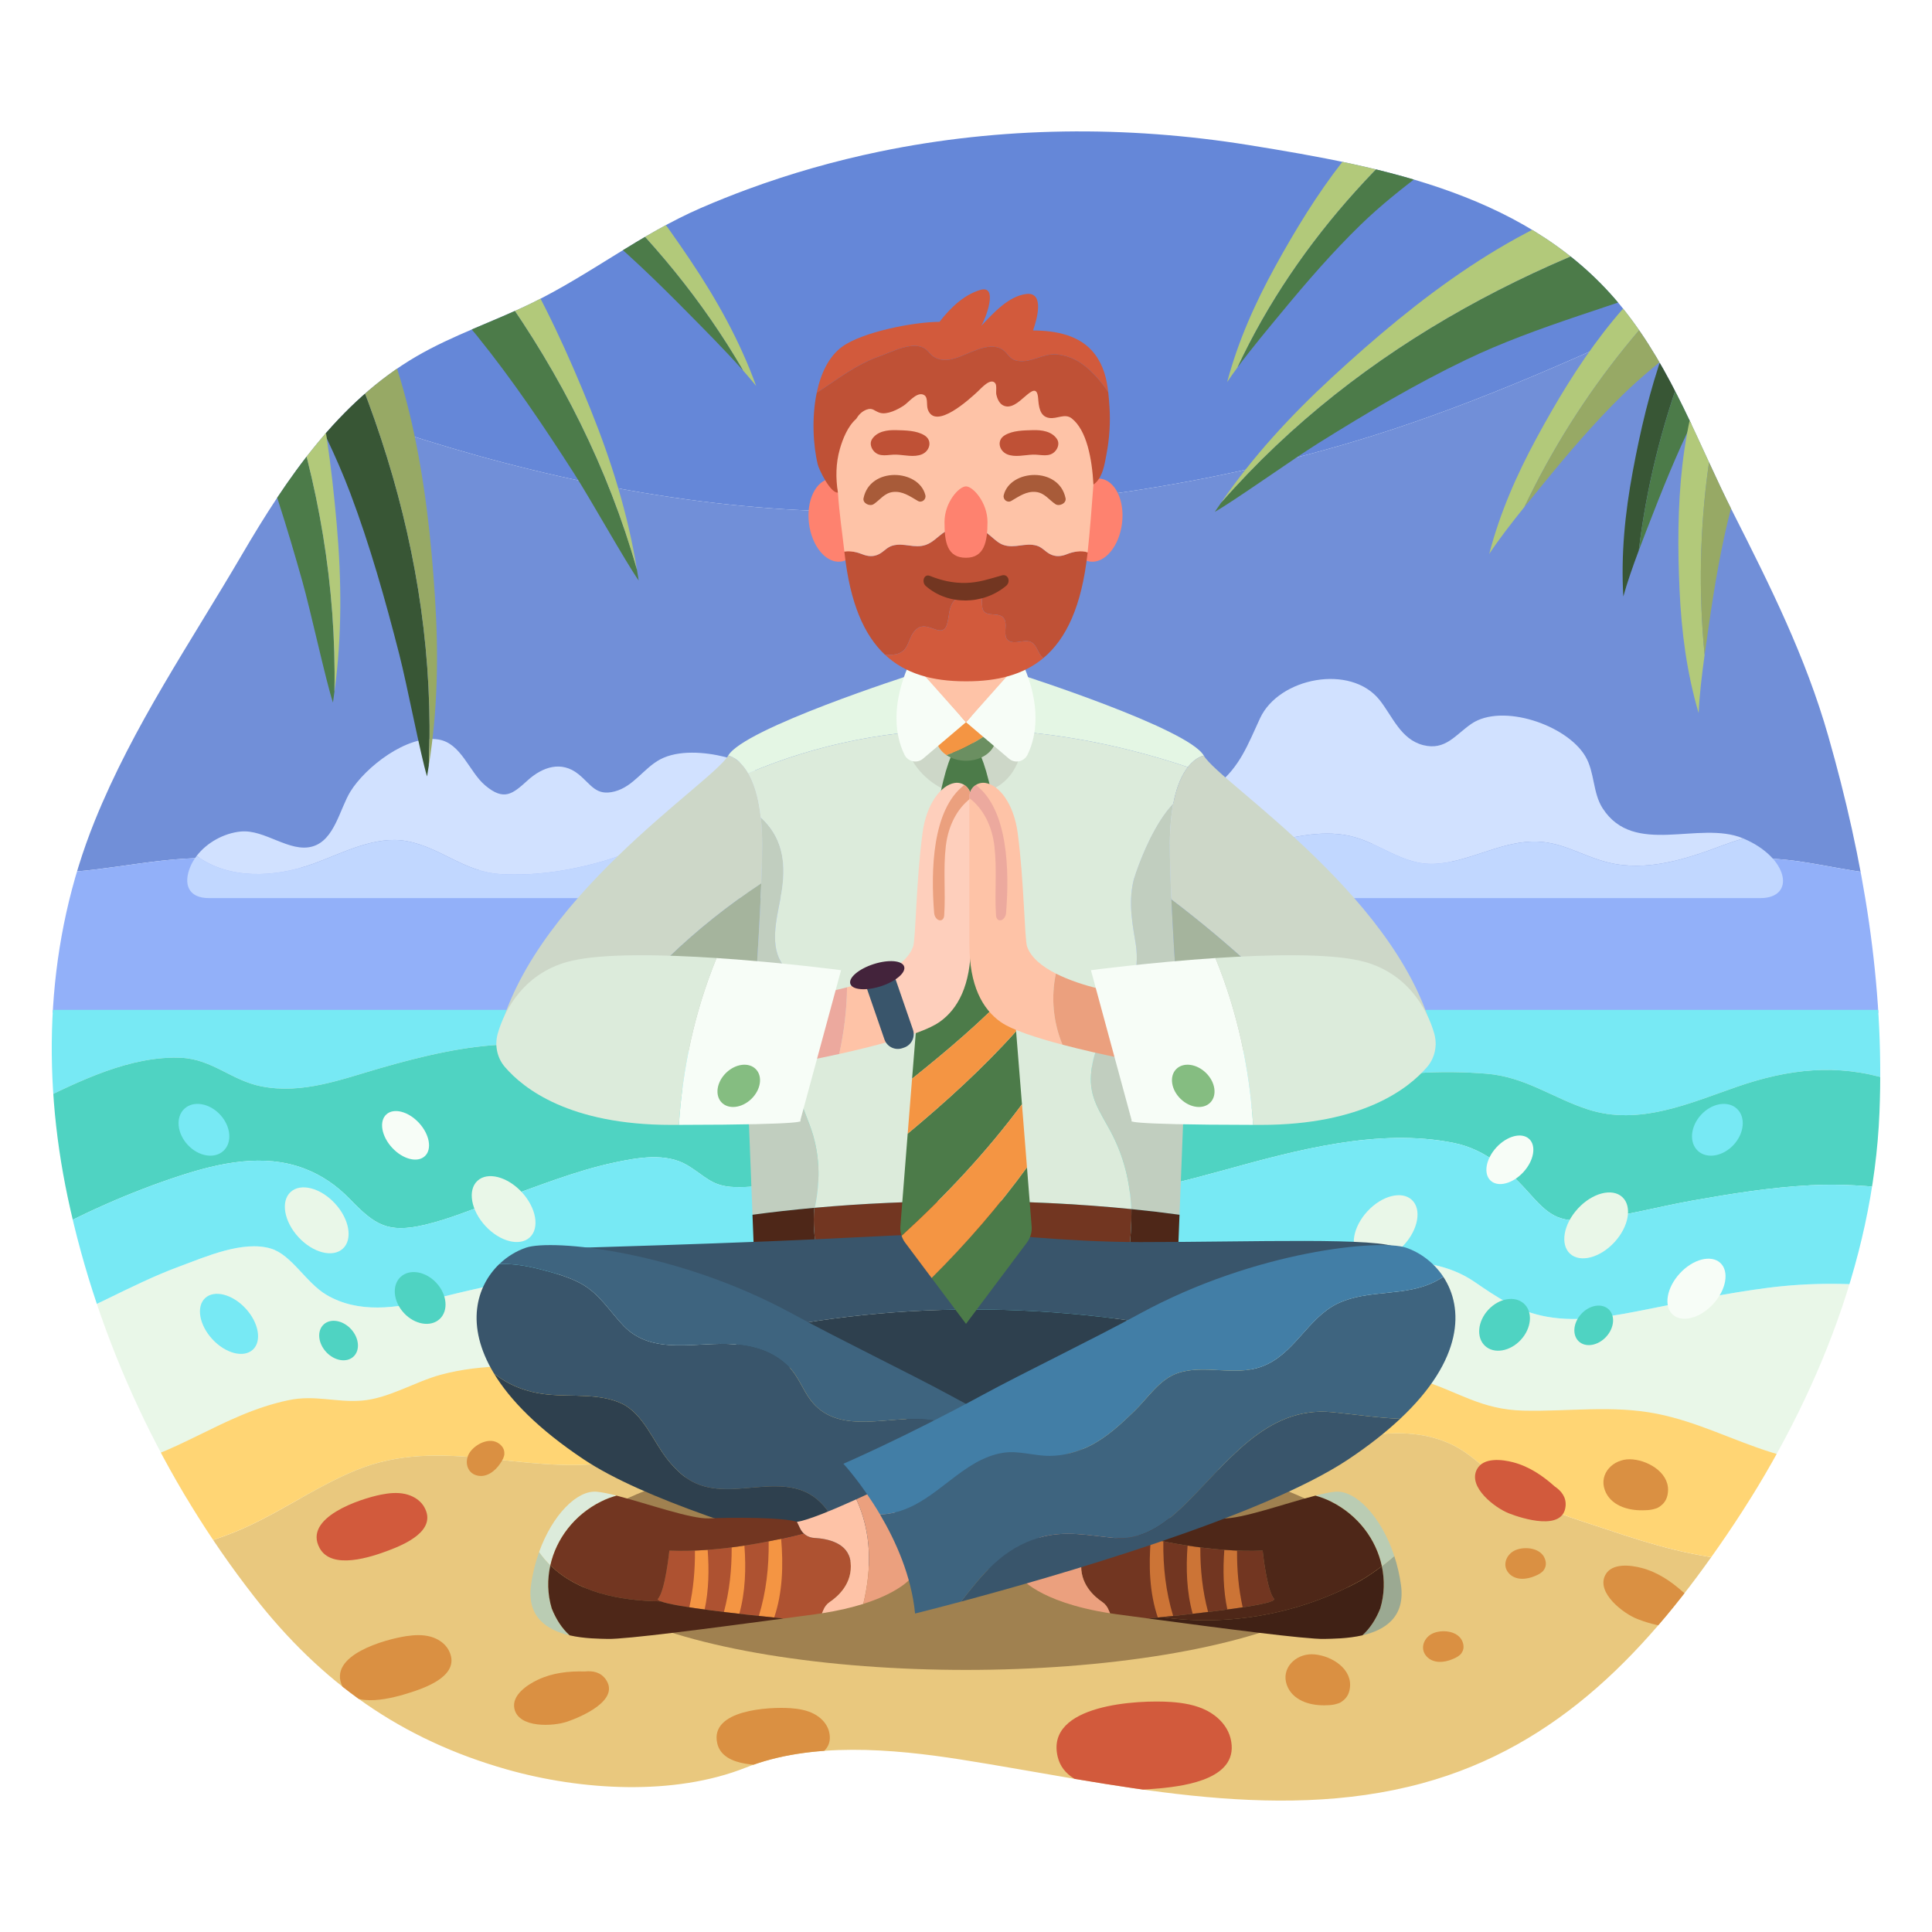 <?xml version="1.0" encoding="utf-8"?>
<!-- Generator: Adobe Illustrator 27.5.0, SVG Export Plug-In . SVG Version: 6.00 Build 0)  -->
<svg version="1.1" xmlns="http://www.w3.org/2000/svg" xmlns:xlink="http://www.w3.org/1999/xlink" x="0px" y="0px"
	 viewBox="0 0 500 500" style="enable-background:new 0 0 500 500;" xml:space="preserve">
<g id="BACKGROUND">
	<rect style="fill:#FFFFFF;" width="500" height="500"/>
</g>
<g id="OBJECTS">
	<g>
		<g id="beach">
			<defs>
				<path id="SVGID_1_" d="M193.431,49.001c-4.054,1.495-8.068,3.102-12.033,4.821c-15.539,6.738-28.592,17.203-43.796,24.627
					c-9.844,4.807-20.353,8.257-29.818,13.773c-20.184,11.762-33.654,31.638-45.2,51.372
					c-13.296,22.726-28.091,44.184-38.065,68.854c-12.553,31.05-13.881,64.82-6.999,97.384
					c7.898,37.369,24.783,73.323,48.29,103.414c17.338,22.194,37.963,36.923,65.376,44.689c19.205,5.44,43.262,6.901,61.849-0.49
					c16.862-6.704,37.956-4.863,55.673-2.074c38.698,6.093,80.492,16.699,119.349,6.14c35.519-9.652,58.838-34.921,78.847-64.319
					c21.866-32.128,37.907-70.087,39.501-109.304c1.346-33.118-4.153-65.554-13.232-97.334
					c-5.867-20.538-15.003-38.812-24.587-57.749c-9.142-18.063-15.662-36.841-28.495-52.882
					c-23.613-29.516-61.676-36.704-96.921-42.382c-31.602-5.091-64.132-4.816-95.511,1.683
					C216.029,41.633,204.574,44.892,193.431,49.001z"/>
			</defs>
			<clipPath id="SVGID_00000030484089948441925960000007746333764597627014_">
				<use xlink:href="#SVGID_1_"  style="overflow:visible;"/>
			</clipPath>
			<g id="sky" style="clip-path:url(#SVGID_00000030484089948441925960000007746333764597627014_);">
				<g>
					<g>
						<path style="fill:#6587D8;" d="M355.165,112.804c28.217-8.842,55.693-21.321,82.475-33.799
							c18.405-8.575,36.6-17.747,53.825-28.404V7.281H8.535v62.735c58.769,32.756,138.297,63.087,216.755,62.373
							C269.057,131.99,313.379,125.898,355.165,112.804z"/>
						<path style="fill:#718FD8;" d="M437.641,79.005c-26.782,12.478-54.258,24.957-82.475,33.799
							c-41.786,13.094-86.109,19.186-129.876,19.584c-78.457,0.714-157.986-29.617-216.755-62.373v155.772
							c14.528,0.847,29.703-3.744,44.392-3.726c14.545,0.018,28.809,3.766,43.295,4.736c14.827,0.992,28.609-1.707,43.23-3.79
							c23.963-3.413,49.968-8.504,74.233-6.117c11.559,1.137,21.56,6.948,33.349,7.649c14.311,0.851,28.334-1.776,42.486-3.45
							c26.849-3.177,54.478-6.862,80.883,0.465c18.875,5.238,34.989,9.149,54.799,5.941c9.984-1.617,19.583-5.026,29.766-5.294
							c9.506-0.25,18.736,2.437,28.123,3.616c2.806,0.353,5.596,0.623,8.374,0.829V50.601
							C474.241,61.257,456.046,70.43,437.641,79.005z"/>
					</g>
					<path style="fill:#92B0F9;" d="M454.968,222.201c-10.184,0.268-19.782,3.677-29.766,5.294
						c-19.811,3.208-35.925-0.703-54.799-5.941c-26.405-7.328-54.034-3.643-80.883-0.465c-14.152,1.675-28.175,4.302-42.486,3.45
						c-11.789-0.701-21.79-6.512-33.349-7.649c-24.265-2.387-50.27,2.703-74.233,6.117c-14.621,2.083-28.402,4.782-43.23,3.79
						c-14.486-0.969-28.75-4.717-43.295-4.736c-14.69-0.018-29.864,4.573-44.392,3.726v36.342h482.93v-35.483
						c-2.777-0.206-5.567-0.477-8.374-0.829C473.705,224.637,464.474,221.951,454.968,222.201z"/>
				</g>
				<g>
					<path style="fill:#C1D7FF;" d="M416.27,223.233c-7.114-1.735-12.338-5.718-19.954-5.429
						c-8.703,0.331-16.479,5.354-25.021,5.758c-8.453,0.399-14.338-5.613-22.203-7.27c-7.598-1.6-15.096,0.565-22.496,2.159
						c-8.839,1.904-18.257,3.05-26.693-0.871c-2.726-1.267-4.758-2.478-6.351-3.859c-5.427,7.376-0.115,18.71,9.814,18.71h23.881
						c0,0,118.935,0,128.303,0c9.345,0,7.34-10.536-4.394-15.44c-1.84,0.557-3.675,1.173-5.514,1.866
						C436.411,222.331,426.2,225.654,416.27,223.233z"/>
					<path style="fill:#D1E1FF;" d="M414.764,209.189c-2.604-4.039-2.017-9.3-4.472-13.452c-4.841-8.187-21.594-13.812-29.494-8.414
						c-4.144,2.832-6.717,6.984-12.477,5.515c-5.823-1.485-7.942-7.473-11.281-11.672c-7.494-9.423-26.042-5.83-30.935,4.708
						c-3.137,6.758-5.193,12.588-11.229,17.336c-5.396,4.244-12.924,4.041-18.574,7.82c-0.295,0.198-0.605,0.437-0.924,0.712
						c-0.711,0.614-1.313,1.279-1.826,1.976c1.593,1.382,3.625,2.592,6.351,3.859c8.436,3.921,17.854,2.775,26.693,0.871
						c7.401-1.594,14.898-3.759,22.496-2.159c7.865,1.656,13.75,7.669,22.203,7.27c8.542-0.403,16.319-5.427,25.021-5.758
						c7.616-0.29,12.841,3.694,19.954,5.429c9.93,2.422,20.141-0.901,29.371-4.377c1.839-0.692,3.674-1.309,5.514-1.866
						c-0.029-0.012-0.057-0.026-0.086-0.038C439.692,212.245,422.893,221.796,414.764,209.189z"/>
				</g>
				<g>
					<path style="fill:#C1D7FF;" d="M154.989,223.183c-8.34,2.291-16.791,3.527-25.456,3.03c-9.401-0.538-15.365-6.85-24.201-8.519
						c-8.265-1.562-16.737,3.132-24.231,5.835c-10.118,3.65-21.873,4.107-30.205-2.021c-0.658,0.86-1.213,1.784-1.625,2.763
						c-1.867,4.429-0.636,8.159,4.799,8.159c9.37,0,128.303,0,128.303,0h23.881c3.539,0,6.103-1.921,7.327-4.601
						c-9.572-2.303-17.196-10.032-26.773-11.659C176.026,214.338,165.059,220.417,154.989,223.183z"/>
					<path style="fill:#D1E1FF;" d="M214.057,221.553c-1.283-4.885-4.746-9.265-7.923-13.077
						c-4.431-5.316-11.887-10.934-18.606-12.605c-5.004-1.244-11.955-1.86-16.688,0.668c-4.251,2.271-6.894,7.012-11.759,8.284
						c-4.876,1.274-6.064-1.795-9.368-4.46c-4.411-3.559-9.301-1.904-13.181,1.614c-3.88,3.52-6.09,5.406-10.984,1.272
						c-4.129-3.487-6.179-10.908-12.066-11.867c-8.141-1.326-18.947,7.213-22.796,13.472c-2.793,4.541-4.089,12.568-9.822,14.212
						c-5.919,1.697-12.325-4.494-18.585-3.869c-4.29,0.428-8.72,2.83-11.383,6.31c8.332,6.128,20.087,5.671,30.205,2.021
						c7.494-2.703,15.966-7.397,24.231-5.835c8.836,1.67,14.8,7.981,24.201,8.519c8.665,0.496,17.116-0.74,25.456-3.03
						c10.069-2.766,21.037-8.845,31.817-7.013c9.577,1.627,17.2,9.356,26.773,11.659
						C214.426,225.974,214.636,223.759,214.057,221.553z"/>
				</g>
			</g>
			<g id="sea" style="clip-path:url(#SVGID_00000030484089948441925960000007746333764597627014_);">
				<path style="fill:#77E9F4;" d="M8.535,261.352v24.32c12.08-5.984,25.344-12.516,38.398-11.91
					c7.973,0.37,12.992,5.85,20.643,7.374c10.668,2.124,20.725-1.788,30.795-4.691c22.678-6.538,43.447-10.139,64.875,0.856
					c23.922,12.275,49.852,3.203,74.623-1.491c12.876-2.44,26.813-3.962,39.803-1.159c11.509,2.483,21.281,9.507,33.122,11.393
					c14.21,2.264,25.059-1.942,38.475-5.494c11.43-3.026,23.666-3.621,35.448-2.675c10.045,0.807,17.119,6.291,26.255,9.248
					c13.297,4.303,26.378-1.653,38.677-5.908c13.169-4.557,25.834-6.047,39.331-1.808c0.842,0.265,1.662,0.501,2.486,0.741v-18.794
					H8.535z"/>
				<path style="fill:#E9F7E8;" d="M457.378,333.303c-10.224,1.325-20.349,3.422-30.457,5.422
					c-8.659,1.714-17.77,3.628-26.603,2.038c-7.449-1.341-12.572-4.804-18.684-8.997c-6.6-4.528-14.544-5.625-22.67-5.143
					c-6.756,0.401-13.095,2.671-19.564,4.454c-8.284,2.283-16.678,4.19-25.077,6.02c-11.726,2.555-23.66,4.565-35.699,4.387
					c-5.536-0.082-11.162-1.345-16.59-0.884c-5.818,0.493-11.17,0.769-16.88-1.068c-8.436-2.714-15.653-7.932-24.185-10.454
					c-8.459-2.5-17.055-3.573-25.853-3.804c-18.94-0.497-37.824,2.397-56.483,5.295c-9.185,1.426-18.05,3.528-27.054,5.76
					c-8.896,2.205-18.786,3.695-27.111-1.235c-5.297-3.137-8.992-10.349-14.366-11.962c-7.267-2.182-17.003,2.172-23.741,4.656
					c-12.741,4.698-24.85,12.323-37.827,16.674v43.338h482.93v-54.466c-0.325-0.04-0.651-0.083-0.976-0.12
					C479.373,331.966,468.486,331.863,457.378,333.303z"/>
				<path style="fill:#4FD3C2;" d="M78.679,302.396c4.592,1.733,8.47,4.417,11.877,7.94c6.527,6.751,9.813,8.856,19.267,6.671
					c6.576-1.52,12.712-4.203,19.059-6.405c9.989-3.465,19.796-7.548,30.173-9.751c5.991-1.272,13.325-2.586,18.816,0.708
					c4.743,2.845,6.307,5.482,12.22,5.652c7.53,0.217,14.7-1.767,22.124-2.678c14.015-1.721,27.583-1.323,40.005,6.037
					c11.527,6.829,23.071,2.128,35.455-0.557c9.78-2.12,19.491-4.519,29.136-7.185c18.701-5.169,39.961-10.979,59.43-7.038
					c8.41,1.702,14.485,7.305,19.977,13.501c5.149,5.809,7.864,7.113,15.343,6.377c8.203-0.807,17.767-3.418,26.432-4.956
					c10.044-1.783,20.242-3.42,30.438-3.96c7.69-0.408,15.4,0.088,23.034,1.095v-27.7c-0.823-0.24-1.643-0.477-2.486-0.741
					c-13.497-4.238-26.162-2.748-39.331,1.808c-12.299,4.255-25.38,10.211-38.677,5.908c-9.136-2.957-16.21-8.441-26.255-9.248
					c-11.782-0.946-24.018-0.351-35.448,2.675c-13.416,3.552-24.265,7.758-38.475,5.494c-11.841-1.886-21.613-8.91-33.122-11.393
					c-12.991-2.803-26.928-1.281-39.803,1.159c-24.771,4.694-50.701,13.766-74.623,1.491c-21.428-10.995-42.197-7.393-64.875-0.856
					c-10.07,2.903-20.127,6.815-30.795,4.691c-7.651-1.523-12.67-7.004-20.643-7.374c-13.054-0.605-26.318,5.926-38.398,11.91
					v35.367c12.237-6.789,25.291-12.608,38.12-16.776C56.891,300.936,68.254,298.461,78.679,302.396z"/>
				<path style="fill:#77E9F4;" d="M468.431,306.75c-10.197,0.541-20.394,2.177-30.438,3.96c-8.664,1.538-18.229,4.149-26.432,4.956
					c-7.479,0.736-10.194-0.568-15.343-6.377c-5.492-6.195-11.567-11.798-19.977-13.501c-19.469-3.941-40.73,1.868-59.43,7.038
					c-9.645,2.666-19.356,5.065-29.136,7.185c-12.384,2.685-23.928,7.386-35.455,0.557c-12.422-7.359-25.989-7.757-40.005-6.037
					c-7.425,0.912-14.595,2.895-22.124,2.678c-5.913-0.17-7.477-2.807-12.22-5.652c-5.492-3.293-12.826-1.979-18.816-0.708
					c-10.378,2.203-20.184,6.286-30.173,9.751c-6.347,2.202-12.484,4.885-19.059,6.405c-9.454,2.186-12.74,0.08-19.267-6.671
					c-3.407-3.523-7.285-6.207-11.877-7.94c-10.426-3.935-21.788-1.459-32.024,1.867c-12.829,4.169-25.883,9.987-38.12,16.776
					v23.425c12.977-4.351,25.086-11.976,37.827-16.674c6.739-2.485,16.474-6.838,23.741-4.656
					c5.375,1.613,9.069,8.825,14.366,11.962c8.325,4.93,18.215,3.44,27.111,1.235c9.004-2.232,17.869-4.333,27.054-5.76
					c18.659-2.898,37.542-5.792,56.483-5.295c8.798,0.231,17.394,1.304,25.853,3.804c8.532,2.522,15.749,7.74,24.185,10.454
					c5.71,1.837,11.062,1.561,16.88,1.068c5.428-0.46,11.054,0.803,16.59,0.884c12.039,0.178,23.974-1.832,35.699-4.387
					c8.399-1.83,16.792-3.737,25.077-6.02c6.469-1.783,12.809-4.053,19.564-4.454c8.126-0.482,16.07,0.616,22.67,5.143
					c6.112,4.193,11.235,7.656,18.684,8.997c8.833,1.59,17.943-0.324,26.603-2.038c10.108-2.001,20.233-4.097,30.457-5.422
					c11.108-1.44,21.995-1.337,33.111-0.086c0.325,0.036,0.65,0.08,0.976,0.12v-25.491
					C483.831,306.838,476.121,306.342,468.431,306.75z"/>
				<path style="fill:#E9F7E8;" d="M417.809,321.488c-3.735,4.048-8.878,5.378-11.487,2.971c-2.609-2.407-1.696-7.64,2.04-11.689
					c3.735-4.048,8.878-5.379,11.487-2.971C422.458,312.206,421.545,317.439,417.809,321.488z"/>
				<path style="fill:#E9F7E8;" d="M363.33,322.205c-3.735,4.048-8.878,5.379-11.487,2.971c-2.609-2.407-1.696-7.64,2.04-11.689
					c3.735-4.048,8.878-5.379,11.487-2.971C367.978,312.923,367.065,318.156,363.33,322.205z"/>
				<path style="fill:#F7FDF7;" d="M394.233,303.362c-2.751,2.982-6.54,3.963-8.461,2.189c-1.922-1.773-1.249-5.628,1.502-8.611
					c2.751-2.982,6.54-3.963,8.461-2.189C397.657,296.525,396.984,300.38,394.233,303.362z"/>
				<path style="fill:#F7FDF7;" d="M443.355,337.492c-3.405,3.69-8.093,4.902-10.472,2.707c-2.378-2.194-1.546-6.964,1.859-10.654
					c3.405-3.69,8.093-4.902,10.472-2.707C447.593,329.032,446.76,333.802,443.355,337.492z"/>
				<path style="fill:#4FD3C2;" d="M415.667,345.966c-2.124,2.301-5.285,2.839-7.06,1.202c-1.775-1.638-1.492-4.831,0.632-7.132
					c2.124-2.301,5.285-2.839,7.06-1.202C418.074,340.472,417.791,343.665,415.667,345.966z"/>
				<path style="fill:#4FD3C2;" d="M393.588,346.748c-2.784,3.016-6.926,3.721-9.252,1.575c-2.326-2.146-1.955-6.331,0.829-9.347
					c2.784-3.016,6.926-3.721,9.252-1.575C396.743,339.547,396.372,343.732,393.588,346.748z"/>
				<path style="fill:#77E9F4;" d="M448.67,296.273c-2.784,3.016-6.926,3.721-9.252,1.575c-2.326-2.146-1.955-6.331,0.829-9.347
					c2.784-3.016,6.926-3.721,9.252-1.575C451.825,289.072,451.454,293.257,448.67,296.273z"/>
				<path style="fill:#E9F7E8;" d="M77.246,320.178c3.735,4.048,8.878,5.379,11.487,2.971c2.609-2.407,1.696-7.64-2.04-11.689
					c-3.735-4.048-8.878-5.379-11.487-2.971C72.598,310.896,73.511,316.129,77.246,320.178z"/>
				<path style="fill:#E9F7E8;" d="M125.613,317.271c3.735,4.048,8.878,5.378,11.487,2.971c2.609-2.407,1.696-7.64-2.04-11.689
					c-3.735-4.048-8.878-5.379-11.487-2.971C120.965,307.99,121.878,313.223,125.613,317.271z"/>
				<path style="fill:#F7FDF7;" d="M101.478,297.031c2.751,2.982,6.54,3.963,8.461,2.19c1.922-1.773,1.249-5.628-1.502-8.611
					c-2.751-2.982-6.54-3.963-8.461-2.189C98.053,290.194,98.726,294.049,101.478,297.031z"/>
				<path style="fill:#77E9F4;" d="M54.961,346.587c3.405,3.69,8.094,4.902,10.472,2.707c2.378-2.194,1.546-6.964-1.859-10.654
					c-3.405-3.69-8.093-4.902-10.472-2.707C50.723,338.128,51.556,342.898,54.961,346.587z"/>
				<path style="fill:#4FD3C2;" d="M84.41,349.896c2.124,2.301,5.285,2.839,7.06,1.202c1.775-1.638,1.492-4.831-0.632-7.132
					c-2.124-2.301-5.285-2.839-7.06-1.202C82.002,344.401,82.285,347.594,84.41,349.896z"/>
				<path style="fill:#4FD3C2;" d="M104.524,339.797c2.784,3.016,6.926,3.721,9.252,1.575c2.326-2.146,1.955-6.331-0.829-9.347
					c-2.784-3.016-6.926-3.721-9.252-1.575C101.369,332.596,101.74,336.781,104.524,339.797z"/>
				<path style="fill:#77E9F4;" d="M48.569,296.273c2.784,3.016,6.926,3.721,9.252,1.575c2.326-2.146,1.955-6.331-0.829-9.347
					c-2.784-3.016-6.926-3.721-9.252-1.575C45.414,289.072,45.785,293.257,48.569,296.273z"/>
			</g>
			<g id="sand" style="clip-path:url(#SVGID_00000030484089948441925960000007746333764597627014_);">
				<g>
					<path style="fill:#E9C87E;" d="M450.729,403.845c-11.986-0.758-23.166-4.074-34.481-7.896
						c-8.547-2.887-18.253-5.503-25.664-10.871c-5.398-3.911-9.734-9.143-16.026-11.754c-13.391-5.558-26.537,0.261-39.969,0.676
						c-13.711,0.423-28.551-8.268-41.49-11.949c-12.163-3.461-24.612-2.883-37.135-2.595c-19.095,0.44-39.83,1.667-58.044,7.761
						c-13.066,4.371-26.964,9.471-40.622,11.334c-22.085,3.012-43.368-6.897-64.975,1.868
						c-11.705,4.749-21.771,12.518-33.718,16.908c-12.904,4.742-26.592,8.591-39.938,11.943c-3.35,0.841-6.731,1.555-10.132,2.119
						v57.078h482.93V398.19C478.028,401.457,464.448,404.712,450.729,403.845z"/>
					<path style="fill:#FFD574;" d="M488.204,382.253c-9.983-2.355-19.866-3.304-29.693-6.359
						c-10.033-3.119-19.174-7.928-29.707-10.016c-11.512-2.283-22.856-0.534-34.496-0.806c-11.025-0.258-16.681-4.824-26.364-7.837
						c-9.044-2.815-18.326-1.48-27.713-1.452c-7.875,0.023-15.773-0.801-23.262-2.822c-5.588-1.508-9.915-4.506-15.682-5.297
						c-16.419-2.253-34.756-1.21-51.372-1.21c-24.79,0-49.7,0.651-74.386,2.573c-9.735,0.758-17.544,4.201-27.651,4.373
						c-11.405,0.193-22.863-0.606-33.873,2.401c-6.695,1.828-13.493,6.163-20.476,6.686c-6.654,0.499-12.059-1.552-18.881-0.114
						c-17.402,3.668-29.107,14.667-46.782,17.673c-6.017,1.023-12.878,2.925-19.332,5.65v25.693
						c3.401-0.565,6.782-1.278,10.132-2.119c13.347-3.352,27.034-7.2,39.938-11.943c11.947-4.391,22.012-12.159,33.718-16.908
						c21.607-8.766,42.891,1.143,64.975-1.868c13.657-1.862,27.556-6.962,40.622-11.334c18.214-6.094,38.949-7.321,58.044-7.761
						c12.523-0.288,24.972-0.866,37.135,2.595c12.939,3.681,27.779,12.372,41.49,11.949c13.432-0.414,26.579-6.233,39.969-0.676
						c6.292,2.611,10.628,7.843,16.026,11.754c7.411,5.369,17.118,7.985,25.664,10.871c11.315,3.822,22.495,7.138,34.481,7.896
						c13.719,0.867,27.3-2.388,40.737-5.655v-14.922C490.505,382.887,489.436,382.544,488.204,382.253z"/>
				</g>
				<ellipse style="fill:#A08150;" cx="250.004" cy="402.968" rx="102.59" ry="29.206"/>
				<path style="fill:#D25A3C;" d="M106.234,387.066c-0.469-0.188-0.955-0.335-1.446-0.44c-2.031-0.434-4.147-0.222-6.184,0.184
					c-5.346,1.066-20.246,5.903-15.876,13.85c3.152,5.734,13.35,2.292,17.861,0.587c4.21-1.59,12.623-5.189,9.202-11.227
					C109.015,388.65,107.707,387.656,106.234,387.066z"/>
				<path style="fill:#DA9042;" d="M211.899,444.334c-0.403-0.305-0.833-0.574-1.279-0.805c-1.845-0.954-3.942-1.307-6.014-1.452
					c-5.438-0.38-21.086,0.361-18.965,9.178c1.531,6.362,12.275,5.728,17.076,5.272c4.48-0.425,13.544-1.679,11.835-8.406
					C214.165,446.595,213.164,445.291,211.899,444.334z"/>
				<path style="fill:#DA9042;" d="M112.759,424.051c-0.46-0.21-0.938-0.38-1.423-0.508c-2.008-0.531-4.132-0.421-6.185-0.113
					c-5.391,0.809-20.506,4.926-16.522,13.073c2.874,5.878,13.225,2.929,17.813,1.443c4.281-1.387,12.857-4.577,9.73-10.773
					C115.461,425.767,114.202,424.711,112.759,424.051z"/>
				<path style="fill:#D25A3C;" d="M314.346,443.964c-0.623-0.471-1.288-0.889-1.978-1.245c-2.854-1.475-6.097-2.022-9.302-2.246
					c-8.411-0.588-32.615,0.558-29.334,14.197c2.367,9.84,18.986,8.86,26.412,8.155c6.93-0.657,20.95-2.598,18.306-13.003
					C317.85,447.461,316.303,445.444,314.346,443.964z"/>
				<path style="fill:#DA9042;" d="M130.523,376.007c-0.014-0.913-0.461-1.73-1.347-2.386c-2.4-1.776-6.003,0.019-7.533,2.164
					c-1.52,2.131-0.971,5.326,1.743,6.055c2.451,0.658,4.724-1.054,6.089-3.113c0.277-0.397,0.53-0.804,0.719-1.225
					c0.086-0.191,0.155-0.38,0.208-0.565c0.005-0.012,0.011-0.025,0.015-0.037C130.518,376.629,130.548,376.322,130.523,376.007z"/>
				<path style="fill:#DA9042;" d="M378.347,427.643c0.484-0.774,0.553-1.703,0.166-2.735c-1.049-2.795-5.049-3.247-7.5-2.277
					c-2.434,0.963-3.71,3.943-1.827,6.03c1.7,1.884,4.539,1.683,6.803,0.696c0.448-0.182,0.882-0.387,1.269-0.637
					c0.176-0.114,0.336-0.234,0.482-0.361c0.011-0.008,0.022-0.015,0.033-0.023C378.005,428.161,378.197,427.92,378.347,427.643z"/>
				<path style="fill:#DA9042;" d="M399.648,406.141c0.484-0.774,0.553-1.703,0.166-2.735c-1.049-2.795-5.049-3.247-7.5-2.277
					c-2.434,0.963-3.71,3.943-1.827,6.03c1.7,1.885,4.538,1.683,6.803,0.696c0.448-0.182,0.882-0.387,1.269-0.637
					c0.176-0.114,0.336-0.234,0.482-0.361c0.011-0.008,0.022-0.015,0.033-0.023C399.306,406.66,399.498,406.418,399.648,406.141z"/>
				<path style="fill:#DA9042;" d="M347.473,440.201c1.208-0.869,1.884-2.225,1.936-4.02c0.142-4.86-5.608-8.007-9.901-8.057
					c-4.262-0.049-8.023,3.655-6.472,7.962c1.4,3.889,5.803,5.335,9.826,5.243c0.788,0.002,1.568-0.04,2.306-0.178
					c0.335-0.063,0.651-0.146,0.949-0.248c0.021-0.005,0.043-0.009,0.063-0.014C346.637,440.772,347.076,440.527,347.473,440.201z"
					/>
				<path style="fill:#DA9042;" d="M429.756,389.733c1.208-0.869,1.884-2.225,1.936-4.02c0.142-4.86-5.608-8.007-9.901-8.057
					c-4.262-0.049-8.023,3.656-6.472,7.962c1.401,3.889,5.803,5.336,9.826,5.243c0.788,0.002,1.568-0.039,2.306-0.178
					c0.335-0.063,0.651-0.146,0.949-0.248c0.021-0.005,0.043-0.009,0.064-0.014C428.92,390.303,429.358,390.058,429.756,389.733z"/>
				<path style="fill:#DA9042;" d="M156.796,434.658c-1.318-1.9-3.369-2.312-5.452-2.082c-4.19-0.113-8.372,0.341-12.228,2.182
					c-2.649,1.265-6.769,3.966-5.986,7.474c1.13,5.065,10.04,4.57,13.677,3.327C150.418,444.324,160.521,440.027,156.796,434.658z"
					/>
				<path style="fill:#D25A3C;" d="M405.168,389.802c0.224-2.302-1.073-3.943-2.81-5.115c-3.122-2.797-6.605-5.156-10.736-6.247
					c-2.839-0.75-7.727-1.355-9.4,1.826c-2.415,4.594,4.7,9.98,8.276,11.385C394.051,393.047,404.535,396.307,405.168,389.802z"/>
				<path style="fill:#DA9042;" d="M438.398,417.146c0.224-2.302-1.073-3.943-2.81-5.115c-3.122-2.797-6.605-5.156-10.736-6.247
					c-2.839-0.75-7.727-1.355-9.4,1.826c-2.415,4.594,4.7,9.98,8.276,11.385C427.281,420.391,437.766,423.651,438.398,417.146z"/>
			</g>
			<g id="leaves" style="clip-path:url(#SVGID_00000030484089948441925960000007746333764597627014_);">
				<g>
					<path style="fill:#385635;" d="M445.679,62.545c-13.295,16.947-19.264,38.703-23.129,59.505
						c-1.998,10.753-3.072,21.422-2.435,32.33c0.973-3.57,2.487-7.876,4.004-11.93c3.939-32.769,16.032-64.022,33.847-91.934
						C453.332,52.92,449.274,58.274,445.679,62.545z"/>
					<path style="fill:#4C7B49;" d="M463.813,49.299c-2.048-0.249-3.992,0.255-5.847,1.217
						c-17.815,27.912-29.907,59.165-33.847,91.934c1.347-3.601,2.697-7.005,3.672-9.51c3.7-9.507,7.66-19.043,12.384-28.092
						c6.721-12.874,16.19-24.475,23.882-36.825C466.772,63.663,473.557,50.485,463.813,49.299z"/>
				</g>
				<g>
					<path style="fill:#B2C97A;" d="M392.642,13.129c-0.198-0.112-0.398-0.223-0.62-0.327c-6.528-3.073-14.716,2.793-21.372,6.893
						c-17.937,11.925-30.426,30.713-40.617,49.255c-5.268,9.585-9.633,19.379-12.447,29.937c0.798-1.204,1.712-2.492,2.688-3.812
						C335.885,61.705,361.951,34.322,392.642,13.129z"/>
					<path style="fill:#4C7B49;" d="M392.642,13.129c-30.691,21.193-56.757,48.576-72.368,81.946
						c3.744-5.066,8.436-10.644,11.322-14.141c6.494-7.868,13.244-15.682,20.567-22.794c10.418-10.118,23.047-18.166,34.222-27.482
						C390.231,27.452,400.371,17.5,392.642,13.129z"/>
				</g>
				<path style="fill:#B2C97A;" d="M102.838,10.935c0.211-0.145,0.426-0.29,0.665-0.429c7.033-4.101,16.818,1.682,24.707,5.632
					c21.344,11.628,37.242,31.511,50.534,51.344c6.871,10.252,12.747,20.829,16.956,32.419c-1.016-1.275-2.172-2.632-3.399-4.019
					C171.447,59.917,139.435,31.718,102.838,10.935z"/>
				<path style="fill:#4C7B49;" d="M102.838,10.935c36.597,20.783,68.609,48.983,89.462,84.947
					c-4.71-5.324-10.536-11.129-14.127-14.774c-8.079-8.201-16.44-16.316-25.375-23.585c-12.713-10.342-27.705-18.138-41.189-27.503
					C106.967,26.796,94.583,16.614,102.838,10.935z"/>
				<g>
					<path style="fill:#B2C97A;" d="M455.371,55.992c-5.691,0.014-12.036,4.508-17.389,7.853
						c-17.863,12.036-30.235,30.901-40.312,49.505c-5.209,9.617-9.512,19.438-12.262,30.013c2.431-3.72,5.929-8.21,9.085-12.128
						C408.588,101.676,429.511,75.633,455.371,55.992z"/>
					<path style="fill:#97A965;" d="M459.311,56.819c-1.261-0.584-2.582-0.83-3.94-0.827c-25.86,19.641-46.783,45.685-60.879,75.243
						c1.806-2.242,3.5-4.298,4.815-5.911c6.445-7.908,13.146-15.763,20.425-22.921c10.355-10.183,22.934-18.308,34.051-27.693
						C457.708,71.397,468.218,60.945,459.311,56.819z"/>
				</g>
				<g>
					<path style="fill:#B2C97A;" d="M454.555,73.632c-4.871,2.944-7.992,10.065-10.857,15.69
						c-9.108,19.519-9.991,42.062-9.041,63.199c0.491,10.926,1.863,21.56,4.956,32.041c0.166-4.441,0.851-10.092,1.537-15.075
						C437.999,136.89,442.512,103.789,454.555,73.632z"/>
					<path style="fill:#97A965;" d="M458.357,72.31c-1.382,0.149-2.641,0.619-3.803,1.321
						c-12.042,30.158-16.556,63.259-13.406,95.854c0.392-2.852,0.785-5.487,1.081-7.547c1.449-10.098,3.145-20.283,5.695-30.168
						c3.628-14.062,10.222-27.507,14.914-41.279C464.495,85.63,468.118,71.257,458.357,72.31z"/>
				</g>
				<g>
					<path style="fill:#4C7B49;" d="M316.007,130.115c-0.539,0.785-1.092,1.556-1.618,2.353c5.08-2.865,20.085-13.583,26.977-17.886
						c12.3-7.679,24.92-15.17,37.996-21.457c18.604-8.944,39.254-14.1,58.517-21.622c6.694-2.614,25.13-11.606,16.075-21.082
						C401.527,63.891,352.103,88.907,316.007,130.115z"/>
					<path style="fill:#B2C97A;" d="M453.955,50.422c-0.143-0.149-0.271-0.298-0.428-0.448c-7.414-7.085-21.096-2.868-31.917-0.34
						c-29.554,7.991-54.856,27.688-76.95,48.09c-10.718,9.897-20.427,20.421-28.653,32.392
						C352.103,88.907,401.527,63.891,453.955,50.422z"/>
				</g>
				<g>
					<path style="fill:#385635;" d="M110.973,198.118c-0.151,0.94-0.284,1.879-0.453,2.819c-1.699-5.579-5.162-23.692-7.18-31.561
						c-3.602-14.046-7.566-28.176-12.69-41.75c-7.291-19.312-18.677-37.294-27.427-56.032c-3.041-6.512-10.177-25.741,2.915-26.351
						C94.785,91.173,113.289,143.386,110.973,198.118z"/>
					<path style="fill:#97A965;" d="M66.138,45.244c0.206-0.01,0.402-0.029,0.619-0.029c10.255-0.01,17.246,12.483,23.333,21.78
						c15.874,26.179,20.591,57.895,22.501,87.907c0.927,14.56,0.69,28.876-1.618,43.216
						C113.289,143.386,94.785,91.173,66.138,45.244z"/>
				</g>
				<g>
					<path style="fill:#4C7B49;" d="M164.838,147.419c0.151,0.94,0.321,1.873,0.455,2.819c-3.364-4.764-12.337-20.874-16.724-27.712
						c-7.829-12.205-16.027-24.377-25.154-35.657c-12.984-16.047-29.439-29.547-43.628-44.591
						c-4.931-5.228-17.743-21.246-5.504-25.934C115.899,50.96,149.857,94.726,164.838,147.419z"/>
					<path style="fill:#B2C97A;" d="M74.283,16.344c0.193-0.074,0.373-0.153,0.579-0.222c9.733-3.229,20.293,6.438,28.99,13.355
						c23.288,19.873,37.723,48.505,48.957,76.401c5.45,13.533,9.719,27.2,12.029,41.539C149.857,94.726,115.899,50.96,74.283,16.344
						z"/>
				</g>
				<g>
					<path style="fill:#4C7B49;" d="M86.556,178.994c-0.129,0.943-0.239,1.885-0.386,2.829c-1.83-5.537-5.721-23.563-7.925-31.383
						c-3.934-13.957-8.23-27.989-13.675-41.438c-7.746-19.134-19.554-36.841-28.745-55.367c-3.194-6.438-10.784-25.493,2.29-26.412
						C67.841,72.461,87.576,124.222,86.556,178.994z"/>
					<path style="fill:#B2C97A;" d="M38.115,27.224c0.206-0.015,0.402-0.038,0.618-0.044c10.252-0.253,17.537,12.071,23.842,21.222
						c16.489,25.796,21.955,57.391,24.575,87.35c1.271,14.534,1.374,28.852-0.594,43.242
						C87.576,124.222,67.841,72.461,38.115,27.224z"/>
				</g>
			</g>
		</g>
		<g id="guy">
			<path style="fill:#9BA992;" d="M357.212,416.258c-1.161,2.903-2.657,5.156-4.625,6.964c5.692-1.313,11.141-4.599,9.987-13.011
				c-0.362-2.64-0.958-5.158-1.728-7.505c-1.036,0.913-2.114,1.786-3.225,2.629C358.377,408.906,358.297,412.641,357.212,416.258z"
				/>
			<path style="fill:#BACCB3;" d="M345.595,386.055c-1.345,0.115-3.134,0.492-5.17,1.013c1.36,0.38,2.704,0.871,4.021,1.529
				c7.022,3.511,11.705,9.807,13.174,16.738c1.111-0.843,2.189-1.717,3.225-2.629C357.504,392.539,350.866,385.607,345.595,386.055z
				"/>
			<path style="fill:#723621;" d="M279.865,404.31c0.535-5.018,5.939-6.114,9.408-6.296c1.038-0.054,1.99-0.479,2.717-1.165
				c6.223,1.607,21.275,5.026,34.782,4.449c0,0,1.05,10.275,2.925,12.45c1.294,1.501-19.482,3.823-32.486,5.118
				c-2.716-0.363-5.379-0.721-7.934-1.064c-0.685-0.092-1.349-0.189-1.999-0.29c-0.126-0.267-0.239-0.525-0.329-0.759
				c-0.335-0.873-0.899-1.637-1.676-2.157C283.19,413.202,279.279,409.813,279.865,404.31z"/>
			<path style="fill:#CC7436;" d="M297.842,398.236c1.011,0.22,2.094,0.443,3.228,0.665c-0.081,6.697,0.631,13.006,2.539,19.307
				c-1.356,0.145-2.684,0.283-3.962,0.413C297.451,412.188,297.252,405.017,297.842,398.236z"/>
			<path style="fill:#CC7436;" d="M316.855,401.095c1.094,0.081,2.193,0.141,3.293,0.186c-0.034,5.061,0.394,9.904,1.456,14.695
				c-1.236,0.19-2.565,0.381-3.964,0.57C316.563,411.522,316.469,406.215,316.855,401.095z"/>
			<path style="fill:#CC7436;" d="M307.346,399.997c1.076,0.165,2.176,0.319,3.296,0.462c-0.021,5.773,0.559,11.265,2.008,16.724
				c-1.313,0.159-2.646,0.315-3.982,0.468C307.088,411.995,306.9,405.871,307.346,399.997z"/>
			<path style="fill:#402115;" d="M300.654,418.518c-1.19,0.123-2.345,0.24-3.442,0.349c19.147,2.563,40.891,5.406,45.484,5.285
				c2.111-0.056,6.056-0.046,9.89-0.93c1.968-1.809,3.464-4.061,4.625-6.964c1.085-3.617,1.165-7.352,0.408-10.922
				c-1.742,1.322-3.557,2.574-5.489,3.711C336.568,417.606,318.161,421.035,300.654,418.518z"/>
			<path style="fill:#4E2718;" d="M344.445,388.598c-1.317-0.658-2.661-1.149-4.021-1.529c-7.785,1.992-19.25,6.107-23.955,5.888
				c-5.935-0.276-19.276-0.291-22.719,0.889c-0.283,0.561-0.546,1.104-0.765,1.599c-0.24,0.542-0.582,1.015-0.996,1.405
				c6.223,1.607,21.275,5.026,34.782,4.449c0,0,1.05,10.275,2.925,12.45c1.185,1.374-16.131,3.436-29.044,4.769
				c17.507,2.518,35.914-0.912,51.476-9.471c1.932-1.137,3.747-2.389,5.489-3.711C356.15,398.405,351.467,392.109,344.445,388.598z"
				/>
			<path style="fill:#EBA07E;" d="M263.88,408.002l6.488-23.742c0,0,18.385,8.962,23.384,9.585
				c-0.283,0.562-0.546,1.104-0.765,1.599c-0.66,1.493-2.083,2.485-3.713,2.57c-3.469,0.181-8.873,1.277-9.408,6.296
				c-0.587,5.503,3.325,8.891,5.409,10.286c0.777,0.52,1.34,1.284,1.676,2.157c0.09,0.234,0.203,0.492,0.329,0.759
				C268.397,414.581,263.88,408.002,263.88,408.002z"/>
			<path style="fill:#CDD7C8;" d="M197.017,228.608c0.146-3.795,0.23-7.169,0.23-9.91c0-22.008-8.798-23.141-8.798-23.141
				c-4.001,7.05-52.615,37.78-59.987,74.934l24.87,0.718C164.77,254.182,179.87,239.979,197.017,228.608z"/>
			<path style="fill:#A5B49D;" d="M153.334,271.208l39.757,1.147l0.417,10.615c1.271-16.24,2.912-38.863,3.509-54.362
				C179.87,239.979,164.77,254.182,153.334,271.208z"/>
			<g>
				<path style="fill:#C1CEBF;" d="M293.803,243.518c1.167,6.717-0.256,11.473-3.903,17.127c-3.69,5.721-6.989,10.171-7.542,17.39
					c-0.464,6.068,2.326,9.67,5.057,14.766c3.507,6.543,5.054,13.275,5.36,20.106c4.291,0.43,8.461,0.92,12.482,1.471l1.237-31.412
					c-1.585-20.213-3.745-50.331-3.745-64.268c0-4.379,0.352-7.92,0.91-10.801c-4.692,4.851-8.133,13.424-9.672,17.836
					C291.892,231.739,292.751,237.465,293.803,243.518z"/>
				<path style="fill:#C1CEBF;" d="M209.49,290.992c-1.417-3.716-3.179-7.793-3.34-11.824c-0.137-3.433,0.848-7.459,2.225-10.591
					c1.208-2.746,3.369-5.265,2.504-8.454c-1.411-5.197-7.207-7.441-9.308-12.237c-2.297-5.244-0.022-12.144,0.788-17.563
					c1.17-7.822-0.184-13.909-5.476-18.797c0.231,2.104,0.365,4.48,0.365,7.174c0,13.936-2.16,44.054-3.734,64.268l1.229,31.411
					c5.147-0.705,10.553-1.302,16.134-1.806C212.363,305.507,212.275,298.295,209.49,290.992z"/>
				<path style="fill:#E4F6E4;" d="M307.421,198.527c2.105-2.7,4.127-2.966,4.127-2.966c-4-7.053-47.437-20.958-47.437-20.958
					l-14.107,1.553l-14.107-1.553c0,0-43.448,13.905-47.448,20.958c0,0,2.761,0.363,5.19,4.548
					C230.504,184.415,270.299,186.088,307.421,198.527z"/>
				<path style="fill:#DCEBDB;" d="M303.659,207.898c0.902-4.657,2.35-7.561,3.762-9.372
					c-37.122-12.439-76.917-14.112-113.782,1.582c1.375,2.37,2.644,5.961,3.244,11.417c5.292,4.888,6.646,10.975,5.476,18.797
					c-0.811,5.419-3.085,12.32-0.788,17.563c2.101,4.796,7.897,7.04,9.308,12.237c0.866,3.189-1.296,5.708-2.504,8.454
					c-1.377,3.132-2.362,7.158-2.225,10.591c0.161,4.031,1.923,8.108,3.34,11.824c2.784,7.303,2.873,14.515,1.386,21.58
					c12.228-1.106,25.384-1.721,39.122-1.721c15.111,0,29.541,0.731,42.777,2.056c-0.306-6.831-1.853-13.563-5.36-20.106
					c-2.731-5.096-5.521-8.699-5.057-14.766c0.552-7.219,3.851-11.669,7.542-17.39c3.647-5.654,5.07-10.41,3.903-17.127
					c-1.052-6.053-1.911-11.779,0.184-17.784C295.527,221.322,298.967,212.75,303.659,207.898z"/>
			</g>
			<path style="fill:#CDD7C8;" d="M234.142,178.602c-1.852,5.961-1.16,12.827,2.081,18.404c2.722,4.685,8.458,8.665,13.796,8.602
				c12.471-0.147,14.234-10.032,15.003-14.341c0.538-3.016,0.202-7.381-1.126-10.189c-1.5-3.17-5.831-2.493-8.809-2.433
				c-5.238,0.106-10.507,0.254-15.747,0.145C237.062,178.742,235.265,178.495,234.142,178.602z"/>
			<path style="fill:#4E2718;" d="M305.258,314.379c-4.008-0.549-8.162-1.038-12.438-1.466c0.034,4.058-0.231,8.023-0.729,11.928
				c7.927,0,12.755,0,12.755,0L305.258,314.379z"/>
			<path style="fill:#4E2718;" d="M210.73,312.585c-5.529,0.502-10.886,1.095-15.988,1.793l0.409,10.462c0,0,6.107,0,16.412,0
				C210.752,320.774,210.389,316.649,210.73,312.585z"/>
			<path style="fill:#723621;" d="M249.998,310.852c-13.793,0-26.999,0.62-39.268,1.734c-0.342,4.063,0.022,8.189,0.833,12.255
				c9.644,0,22.963,0,38.435,0c16.696,0,31.937,0,42.092,0c0.498-3.905,0.763-7.87,0.729-11.928
				C279.572,311.584,265.126,310.852,249.998,310.852z"/>
			<path style="fill:#39556B;" d="M316.854,346.241c23.088-9.512,43.367-18.935,44.846-23.222
				c-4.097-2.888-37.561-1.561-66.59-1.569c-20.177-0.006-38.206-2.443-45.112-2.443c-7.143,0-28.595,1.349-51.319,2.252
				c-18.626,0.74-38.005,1.354-50.438,1.724c-3.206,0.095-4.055,4.47-1.12,5.764l40.439,17.827
				C229.325,336.202,274.301,336.57,316.854,346.241z"/>
			<path style="fill:#2E404E;" d="M316.854,346.241c-42.552-9.671-87.529-10.039-129.294,0.333l59.642,26.293
				C247.202,372.866,284.746,359.468,316.854,346.241z"/>
			<g>
				<g>
					<path style="fill:#2E404E;" d="M208.193,386.001c-6.242-2.671-13.678-0.542-20.261-0.621
						c-6.868-0.083-10.827-2.246-15.13-7.603c-3.702-4.608-6.328-11.967-11.999-14.584c-5.648-2.606-12.73-1.703-18.757-2.266
						c-5.927-0.554-10.546-2.526-14.226-5.499c4.144,6.853,11.455,14.387,23.214,22.237c15.426,10.3,46.063,19.691,71.404,26.962
						c-0.79-1.169-1.564-2.36-2.322-3.574C216.658,395.515,214.533,388.714,208.193,386.001z"/>
					<path style="fill:#39556B;" d="M267.211,391.931c-5.499-1.586-8.274-5.044-10.932-9.842c-2.318-4.184-3.991-9.059-8.072-11.927
						c-3.179-2.234-7.067-2.851-10.844-2.944c-9.275-0.227-20.97,3.733-27.517-4.808c-2.219-2.895-3.215-6.302-5.912-8.9
						c-3.864-3.722-8.525-5.147-13.738-5.596c-9.666-0.831-21.239,3.086-28.788-4.764c-3.764-3.915-6.299-8.453-11.274-11.089
						c-3.111-1.648-6.796-2.657-10.179-3.533c-3.676-0.952-7.11-1.502-10.705-1.418c-6.006,5.729-8.934,15.903-1.428,28.316
						c3.679,2.973,8.298,4.946,14.226,5.499c6.027,0.563,13.108-0.34,18.757,2.266c5.671,2.617,8.297,9.975,11.999,14.584
						c4.303,5.356,8.262,7.52,15.13,7.603c6.583,0.08,14.019-2.05,20.261,0.621c6.34,2.713,8.464,9.514,11.923,15.052
						c0.758,1.214,1.532,2.405,2.322,3.574c5.193,1.49,10.169,2.893,14.74,4.194c5.599-2.43,11.391-1.587,17.385-2.55
						c3.877-0.623,7.764-1.173,11.655-1.697c1.543-4.26,3.48-8.196,5.459-11.647C270.175,392.673,268.684,392.356,267.211,391.931z"
						/>
				</g>
				<path style="fill:#3E647F;" d="M245.619,360.963c-10.273-5.583-28.2-14.223-40.433-20.906
					c-30.211-16.503-62.436-19.401-69.028-17.17c-2.464,0.834-4.862,2.273-6.908,4.224c3.595-0.083,7.028,0.467,10.705,1.418
					c3.383,0.876,7.068,1.885,10.179,3.533c4.975,2.636,7.51,7.174,11.274,11.089c7.549,7.851,19.122,3.933,28.788,4.764
					c5.214,0.448,9.875,1.874,13.738,5.596c2.697,2.598,3.693,6.005,5.912,8.9c6.546,8.541,18.242,4.581,27.517,4.808
					c3.777,0.092,7.664,0.71,10.844,2.944c4.081,2.868,5.754,7.743,8.072,11.927c2.658,4.797,5.434,8.256,10.932,9.842
					c1.473,0.425,2.964,0.741,4.466,0.995c4.904-8.555,10.056-14.113,10.056-14.113S266.072,372.079,245.619,360.963z"/>
			</g>
			<path style="fill:#4C7B49;" d="M262.072,255.879c-0.702-8.606-1.41-17.187-2.077-25.094c-3.124-37.068-8.538-38.734-8.538-38.734
				h-2.915c0,0-5.414,1.666-8.538,38.734c-1.278,15.171-2.711,32.819-3.958,48.374C245.188,271.866,254.074,264.316,262.072,255.879
				z"/>
			<path style="fill:#4C7B49;" d="M264.484,285.793c-0.475-5.956-0.988-12.353-1.518-18.901
				c-8.603,9.581-18.138,18.231-28.056,26.498c-0.888,11.18-1.582,20.01-1.894,23.998c-0.065,0.835,0.057,1.662,0.32,2.443
				C244.771,309.384,255.311,298.144,264.484,285.793z"/>
			<path style="fill:#4C7B49;" d="M241.106,330.745L250,342.614l15.77-21.046c0.899-1.2,1.331-2.686,1.214-4.181
				c-0.226-2.88-0.651-8.293-1.203-15.283C258.414,312.206,250.099,321.815,241.106,330.745z"/>
			<path style="fill:#F49543;" d="M264.484,285.793c-9.173,12.351-19.713,23.592-31.147,34.038c0.208,0.617,0.497,1.208,0.893,1.738
				l6.876,9.177c8.992-8.931,17.307-18.54,24.674-28.64C265.401,297.311,264.962,291.782,264.484,285.793z"/>
			<path style="fill:#F49543;" d="M262.966,266.892c-0.294-3.642-0.594-7.329-0.894-11.013c-7.999,8.437-16.885,15.986-26.026,23.28
				c-0.402,5.017-0.784,9.802-1.135,14.23C244.829,285.124,254.363,276.473,262.966,266.892z"/>
			<path style="fill:#F49543;" d="M250,185.074c-4.247,0-7.69,2.644-7.69,5.905c0,1.777,1.027,3.367,2.645,4.45
				c4.305-1.491,8.403-3.778,12.206-6.59C256.043,186.636,253.262,185.074,250,185.074z"/>
			<path style="fill:#6B8F61;" d="M250,196.885c4.247,0,7.69-2.644,7.69-5.906c0-0.756-0.192-1.476-0.529-2.141
				c-3.803,2.813-7.9,5.099-12.206,6.59C246.306,196.333,248.067,196.885,250,196.885z"/>
			<path style="fill:#FEC3A7;" d="M226.155,253.202c-2.362,0.973-4.798,1.734-6.941,2.31c-0.051,5.826-0.789,11.581-2.016,17.25
				c4.103-0.908,8.834-2.038,13.206-3.285C229.712,263.899,228.277,258.397,226.155,253.202z"/>
			<path style="fill:#ECA99E;" d="M212.666,256.95l-6.352,18.033c0,0,4.737-0.861,10.884-2.221
				c1.227-5.668,1.965-11.424,2.016-17.25C215.497,256.511,212.666,256.95,212.666,256.95z"/>
			<path style="fill:#FECFBC;" d="M247.062,202.63c-3.547,0.574-7.296,5.383-8.307,12.915c-1.677,12.499-1.76,27.46-2.439,29.419
				c-1.27,3.662-5.57,6.347-10.161,8.239c2.122,5.194,3.557,10.697,4.249,16.275c5.461-1.557,10.363-3.293,12.772-5.003
				c4.725-3.353,8.079-9.451,8.079-20.12v-38.14C251.254,203.984,249.263,202.274,247.062,202.63z"/>
			<path style="fill:#EBA07E;" d="M249.559,203.16c-8.362,6.384-8.673,22.231-7.806,33.08c0.171,2.14,2.471,2.768,2.61,0.603
				c0.39-6.079-0.297-11.791,0.417-17.886c0.599-5.12,2.824-9.653,6.474-12.402v-0.341
				C251.254,204.91,250.564,203.799,249.559,203.16z"/>
			<path style="fill:#DCEBDB;" d="M147.971,248.645c-11.993,2.751-17.347,12.415-19.158,18.852
				c-0.844,2.999-0.187,6.251,1.827,8.607c4.816,5.632,16.782,15.017,43.044,15.017c0.686,0,1.353,0,2.011-0.001
				c0.959-14.766,4.079-29.329,9.75-43.177C171.488,247.017,156.432,246.704,147.971,248.645z"/>
			<path style="fill:#F7FDF7;" d="M207.104,290.026l10.565-38.942c0,0-15.305-2.021-32.223-3.142
				c-5.672,13.848-8.791,28.411-9.75,43.177C211.048,291.081,207.104,290.026,207.104,290.026z"/>
			<path style="fill:#85BD81;" d="M194.467,284.384c-2.446,2.381-5.896,2.803-7.706,0.943c-1.81-1.86-1.295-5.297,1.15-7.678
				c2.446-2.381,5.896-2.803,7.706-0.943C197.428,278.566,196.913,282.003,194.467,284.384z"/>
			<path style="fill:#39556B;" d="M233.994,271.107l-0.443,0.153c-1.914,0.661-4.001-0.356-4.661-2.27l-5.59-16.197l7.373-2.545
				l5.59,16.197C236.924,268.359,235.908,270.446,233.994,271.107z"/>
			<path style="fill:#43233B;" d="M233.992,250.137c0.51,1.585-2.195,3.872-6.041,5.109c-3.846,1.237-7.377,0.955-7.887-0.63
				c-0.51-1.585,2.195-3.872,6.041-5.109C229.951,248.27,233.482,248.553,233.992,250.137z"/>
			<path style="fill:#CDD7C8;" d="M345.023,271.256l26.514-0.765c-7.372-37.154-55.985-67.884-59.987-74.934
				c0,0-8.798,1.132-8.798,23.141c0,3.709,0.154,8.57,0.408,14.078C318.286,244.274,332.241,257.135,345.023,271.256z"/>
			<path style="fill:#A5B49D;" d="M303.16,232.776c0.701,15.193,2.171,35.357,3.332,50.194l0.417-10.615l38.113-1.1
				C332.241,257.135,318.286,244.274,303.16,232.776z"/>
			<path style="fill:#FEC3A7;" d="M273.263,251.963c-3.486-1.773-6.438-4.074-7.452-6.999c-0.679-1.959-0.762-16.919-2.439-29.419
				c-1.01-7.532-4.76-12.342-8.307-12.915c-2.201-0.356-4.192,1.354-4.192,3.584v38.14c0,10.67,3.353,16.767,8.079,20.12
				c2.879,2.043,9.318,4.126,16.02,5.893C272.617,264.705,271.923,258.264,273.263,251.963z"/>
			<path style="fill:#EBA07E;" d="M289.462,256.95c0,0-9.185-1.42-16.198-4.988c-1.341,6.302-0.647,12.742,1.708,18.404
				c10.119,2.668,20.842,4.616,20.842,4.616L289.462,256.95z"/>
			<path style="fill:#ECA99E;" d="M252.568,203.16c8.362,6.384,8.674,22.231,7.806,33.08c-0.171,2.14-2.471,2.768-2.61,0.603
				c-0.39-6.079,0.297-11.791-0.417-17.886c-0.599-5.12-2.824-9.653-6.474-12.402v-0.341
				C250.873,204.91,251.563,203.799,252.568,203.16z"/>
			<path style="fill:#DCEBDB;" d="M352.029,248.645c11.993,2.751,17.347,12.415,19.158,18.852c0.844,2.999,0.187,6.251-1.827,8.607
				c-4.816,5.632-16.782,15.017-43.044,15.017c-0.686,0-1.353,0-2.012-0.001c-0.959-14.766-4.079-29.329-9.75-43.177
				C328.512,247.017,343.568,246.704,352.029,248.645z"/>
			<path style="fill:#F7FDF7;" d="M292.896,290.026l-10.565-38.942c0,0,15.306-2.021,32.223-3.142
				c5.671,13.848,8.791,28.411,9.75,43.177C288.952,291.081,292.896,290.026,292.896,290.026z"/>
			<path style="fill:#85BD81;" d="M305.533,284.384c2.446,2.381,5.896,2.803,7.706,0.943c1.81-1.86,1.295-5.297-1.15-7.678
				c-2.446-2.381-5.896-2.803-7.706-0.943C302.572,278.566,303.087,282.003,305.533,284.384z"/>
			<path style="fill:#F7FDF7;" d="M235.851,170.757c0,0-7.285,13.145-1.783,24.542c0.887,1.837,3.257,2.367,4.812,1.046l11.12-9.445
				L235.851,170.757z"/>
			<path style="fill:#F7FDF7;" d="M264.149,170.757c0,0,7.285,13.145,1.783,24.542c-0.887,1.837-3.257,2.367-4.812,1.046
				L250,186.899L264.149,170.757z"/>
			<polygon style="fill:#FEC3A7;" points="250,186.899 262.663,172.701 237.337,172.701 			"/>
			<path style="fill:#FE826F;" d="M290.374,135.477c-0.743,5.927-4.439,10.344-8.254,9.865c-3.815-0.479-6.306-5.671-5.563-11.598
				c0.743-5.927,4.439-10.344,8.254-9.865C288.627,124.357,291.118,129.55,290.374,135.477z"/>
			<path style="fill:#FE826F;" d="M209.364,135.477c0.743,5.927,4.439,10.344,8.254,9.865c3.815-0.479,6.306-5.671,5.563-11.598
				c-0.743-5.927-4.439-10.344-8.254-9.865C211.112,124.357,208.621,129.55,209.364,135.477z"/>
			<path style="fill:#BACCB3;" d="M139.516,401.661c-0.946,2.638-1.672,5.513-2.089,8.55c-1.155,8.413,4.294,11.698,9.987,13.011
				c-1.968-1.809-3.464-4.061-4.625-6.964c-1.109-3.697-1.169-7.519-0.356-11.16C141.377,404.06,140.401,402.918,139.516,401.661z"
				/>
			<path style="fill:#DCEBDB;" d="M155.555,388.598c1.317-0.658,2.661-1.149,4.021-1.529c-2.037-0.521-3.825-0.899-5.17-1.013
				c-5.088-0.433-11.449,6.013-14.889,15.606c0.885,1.257,1.861,2.399,2.916,3.436C143.958,398.261,148.613,392.068,155.555,388.598
				z"/>
			<path style="fill:#AE5231;" d="M220.134,404.31c-0.535-5.018-5.939-6.114-9.408-6.296c-1.038-0.054-1.99-0.479-2.717-1.165
				c-6.223,1.607-21.275,5.026-34.782,4.449c0,0-1.05,10.275-2.925,12.45c-1.294,1.501,19.482,3.823,32.486,5.118
				c2.716-0.363,5.379-0.721,7.934-1.064c0.685-0.092,1.349-0.189,1.999-0.29c0.126-0.267,0.239-0.525,0.329-0.759
				c0.335-0.873,0.899-1.637,1.676-2.157C216.809,413.202,220.721,409.813,220.134,404.31z"/>
			<path style="fill:#F49543;" d="M202.158,398.236c-1.011,0.22-2.094,0.443-3.228,0.665c0.081,6.697-0.631,13.006-2.539,19.307
				c1.356,0.145,2.684,0.283,3.962,0.413C202.549,412.188,202.748,405.017,202.158,398.236z"/>
			<path style="fill:#F49543;" d="M183.145,401.095c-1.094,0.081-2.193,0.141-3.293,0.186c0.034,5.061-0.394,9.904-1.456,14.695
				c1.236,0.19,2.565,0.381,3.964,0.57C183.437,411.522,183.531,406.215,183.145,401.095z"/>
			<path style="fill:#F49543;" d="M192.654,399.997c-1.076,0.165-2.176,0.319-3.296,0.462c0.021,5.773-0.559,11.265-2.008,16.724
				c1.313,0.159,2.646,0.315,3.982,0.468C192.912,411.995,193.1,405.871,192.654,399.997z"/>
			<path style="fill:#723621;" d="M170.302,413.749c1.875-2.175,2.925-12.45,2.925-12.45c13.507,0.577,28.559-2.842,34.782-4.449
				c-0.414-0.391-0.756-0.864-0.996-1.405c-0.219-0.495-0.482-1.037-0.765-1.599c-3.442-1.18-16.783-1.165-22.719-0.889
				c-4.705,0.219-16.17-3.896-23.954-5.888c-1.36,0.38-2.704,0.871-4.021,1.529c-6.941,3.471-11.597,9.663-13.123,16.5
				c7.059,6.941,17.669,9.181,28.585,9.337C170.394,414.193,170.118,413.962,170.302,413.749z"/>
			<path style="fill:#4E2718;" d="M142.432,405.098c-0.813,3.642-0.753,7.463,0.356,11.16c1.161,2.903,2.657,5.156,4.625,6.964
				c3.834,0.884,7.779,0.874,9.89,0.93c4.594,0.121,26.338-2.723,45.484-5.285c-11.154-1.111-28.012-2.977-31.771-4.433
				C160.102,414.278,149.491,412.038,142.432,405.098z"/>
			<path style="fill:#FEC3A7;" d="M221.621,388.01c-5.609,2.537-12.579,5.488-15.372,5.836c0.283,0.561,0.546,1.104,0.765,1.599
				c0.66,1.493,2.083,2.485,3.713,2.57c3.469,0.181,8.873,1.277,9.408,6.296c0.587,5.503-3.325,8.891-5.409,10.286
				c-0.777,0.52-1.34,1.284-1.676,2.157c-0.09,0.234-0.203,0.492-0.329,0.759c4.263-0.662,7.788-1.511,10.7-2.427
				C225.629,405.946,225.607,396.642,221.621,388.01z"/>
			<path style="fill:#EBA07E;" d="M236.12,408.002l-6.488-23.742c0,0-3.581,1.745-8.012,3.749c3.986,8.632,4.008,17.936,1.8,27.076
				C233.406,411.945,236.12,408.002,236.12,408.002z"/>
			<g>
				<g>
					<path style="fill:#39556B;" d="M306.034,389.957c-4.789,4.596-10.554,8.726-17.531,8.073
						c-6.682-0.625-12.813-2.048-19.514-0.096c-9.504,2.77-14.797,9.547-20.267,16.557c24.009-6.423,77.856-21.878,100.244-36.826
						c5.346-3.569,9.766-7.073,13.397-10.478c-5.903-0.245-11.595-1.128-17.605-1.717
						C327.368,363.765,317.211,379.229,306.034,389.957z"/>
					<path style="fill:#3E647F;" d="M373.523,330.423c-0.62,0.409-1.248,0.8-1.901,1.141c-7.988,4.171-17.419,1.967-25.406,5.775
						c-7.861,3.747-11.23,13.282-19.771,16.359c-7.046,2.538-14.698-0.672-21.634,1.655c-4.765,1.599-7.801,6.52-11.25,9.853
						c-3.427,3.313-7.072,6.71-11.361,8.898c-3.26,1.663-6.906,2.663-10.574,2.679c-3.964,0.018-7.916-1.406-11.885-0.823
						c-10.463,1.537-17.179,12.434-27.388,15.278c-1.558,0.434-3.088,0.66-4.593,0.719c4.075,6.898,8.12,15.92,9.059,25.62
						c0,0,4.553-1.12,11.902-3.086c5.47-7.01,10.763-13.787,20.267-16.557c6.701-1.953,12.832-0.53,19.514,0.096
						c6.977,0.653,12.742-3.477,17.531-8.073c11.178-10.728,21.335-26.192,38.724-24.487c6.01,0.589,11.702,1.472,17.605,1.717
						C378.716,351.855,378.885,338.542,373.523,330.423z"/>
				</g>
				<path style="fill:#427EA6;" d="M363.843,322.887c-6.592-2.231-38.817,0.667-69.028,17.17
					c-12.233,6.682-30.16,15.323-40.433,20.906c-20.453,11.116-36.114,17.851-36.114,17.851s4.766,5.141,9.493,13.143
					c1.505-0.06,3.035-0.285,4.593-0.719c10.209-2.844,16.925-13.741,27.388-15.278c3.968-0.583,7.92,0.841,11.885,0.823
					c3.668-0.016,7.314-1.016,10.574-2.679c4.289-2.188,7.934-5.585,11.361-8.898c3.449-3.334,6.485-8.254,11.25-9.853
					c6.936-2.327,14.588,0.883,21.634-1.655c8.541-3.077,11.91-12.611,19.771-16.359c7.987-3.807,17.418-1.604,25.406-5.775
					c0.653-0.341,1.282-0.732,1.901-1.141C371.096,326.75,367.542,324.139,363.843,322.887z"/>
			</g>
			<g>
				<path style="fill:#BF5136;" d="M281.441,143.291c0.012-0.107,0.024-0.229,0.036-0.338c-1.682-0.628-3.92-0.111-5.361,0.472
					c-1.506,0.609-2.972,0.733-4.443-0.059c-1.22-0.657-2.004-1.751-3.385-2.151c-2.992-0.865-5.672,0.844-8.667-0.207
					c-2.415-0.847-4.293-4.134-6.925-4.184c-1.412-0.027-2.669,0.593-4.115,0.402c-1.409-0.187-2.759-0.386-4.036,0.403
					c-1.693,1.047-2.996,2.705-4.92,3.38c-2.996,1.051-5.676-0.658-8.667,0.207c-1.381,0.399-2.165,1.494-3.385,2.151
					c-1.471,0.792-2.937,0.668-4.443,0.059c-1.234-0.499-3.053-0.951-4.607-0.677c0.021,0.184,0.042,0.357,0.063,0.544
					c1.426,12.762,5.016,21.057,10.437,26.145c0.924,0.063,1.848,0.076,2.771-0.108c3.911-0.779,2.883-4.571,5.541-6.618
					c2.902-2.235,6.536,2.943,7.783-1.256c0.553-1.86,0.405-4.228,1.664-5.789c1.213-1.505,3.427-2.625,5.356-2.493
					c2.45,0.167,1.822,2.066,2.073,3.939c0.482,3.596,5.653,0.096,6.032,4.311c0.125,1.394-0.597,3.68,0.972,4.504
					c1.518,0.797,3.716-0.389,5.3,0.119c1.678,0.539,1.898,2.455,2.904,3.672c0.183,0.221,0.382,0.416,0.582,0.608
					C275.983,165.337,279.93,156.825,281.441,143.291z"/>
				<path style="fill:#D25A3C;" d="M266.516,166.045c-1.584-0.508-3.783,0.678-5.3-0.119c-1.569-0.824-0.847-3.111-0.972-4.504
					c-0.378-4.215-5.549-0.715-6.032-4.311c-0.251-1.874,0.377-3.773-2.073-3.939c-1.929-0.131-4.143,0.989-5.356,2.493
					c-1.259,1.562-1.112,3.93-1.664,5.789c-1.247,4.198-4.881-0.979-7.783,1.256c-2.658,2.046-1.63,5.838-5.541,6.618
					c-0.923,0.184-1.847,0.171-2.771,0.108c5.301,4.975,12.35,6.884,20.847,6.884h0.288c7.971,0,14.669-1.68,19.843-5.995
					c-0.2-0.192-0.399-0.387-0.582-0.608C268.414,168.5,268.194,166.583,266.516,166.045z"/>
			</g>
			<path style="fill:#FEC3A7;" d="M283.532,109.98c-0.432-5.561-4.354-9.915-9.329-12.218c-3.138-1.452-6.302-2.158-9.663-2.87
				c-3.893-0.825-7.5-0.486-11.422,0.004c-9.885,1.233-19.61,3.107-28.901,6.83c-3.817,1.529-7.386,4.304-8.031,8.524
				c-0.817,5.341-0.878,11.353,0.666,17.221c0.38,5.59,1.046,9.797,1.671,15.276c1.554-0.274,3.373,0.178,4.607,0.677
				c1.506,0.609,2.972,0.733,4.443-0.059c1.22-0.657,2.004-1.751,3.385-2.151c2.992-0.865,5.671,0.844,8.667-0.207
				c1.923-0.675,3.227-2.333,4.92-3.38c1.276-0.789,2.627-0.59,4.036-0.403c1.446,0.192,2.703-0.428,4.115-0.402
				c2.632,0.05,4.51,3.337,6.925,4.184c2.996,1.051,5.676-0.658,8.667,0.207c1.381,0.399,2.165,1.494,3.385,2.151
				c1.471,0.792,2.937,0.667,4.443,0.059c1.441-0.583,3.679-1.099,5.361-0.472c0.561-5.121,1.131-12.514,1.502-17.556
				c0.648-3.086,0.34-3.853,0.459-7.022C283.543,115.61,283.747,112.746,283.532,109.98z"/>
			<g>
				<path style="fill:#D25A3C;" d="M239.492,90.325c1.056,0.776,1.424,1.742,2.712,2.317c1.666,0.745,3.107,0.583,4.811,0.13
					c3.5-0.93,8.714-4.579,12.36-2.34c1.531,0.94,1.764,2.536,3.797,2.92c3.741,0.706,6.854-2.034,10.444-1.62
					c3.249,0.375,5.747,1.665,8.163,3.854c1.977,1.791,3.639,3.783,5.034,5.932c-0.402-3.536-1.205-6.858-3.486-9.883
					c-3.721-4.933-10.155-6.092-15.982-6.111c1.074-2.97,3-10.012-1.737-9.441c-4.627,0.558-8.63,5.038-11.676,8.258
					c1.117-1.763,4.563-10.714-0.227-9.31c-4.268,1.251-7.865,4.76-10.556,8.257c-6.849,0.03-19.963,2.66-25.148,6.401
					c-3.534,2.549-5.606,7.014-6.638,11.978c5.319-3.454,10.126-7.316,16.252-9.455C230.711,91.131,236.401,88.055,239.492,90.325z"
					/>
				<path style="fill:#BF5136;" d="M286.814,101.518c-1.395-2.15-3.057-4.141-5.034-5.932c-2.416-2.189-4.914-3.479-8.163-3.854
					c-3.59-0.414-6.703,2.327-10.444,1.62c-2.033-0.384-2.266-1.979-3.797-2.92c-3.646-2.239-8.861,1.411-12.36,2.34
					c-1.705,0.453-3.145,0.615-4.811-0.13c-1.288-0.576-1.656-1.542-2.712-2.317c-3.091-2.27-8.78,0.806-11.877,1.888
					c-6.126,2.139-10.932,6.001-16.252,9.455c-1.329,6.392-0.932,13.61,0.294,18.629c0.278,1.139,3.251,7.419,5.195,7.175
					c-0.601-3.751-0.559-7.571,0.505-11.286c0.736-2.569,2.022-5.849,4.22-7.772c0.638-1.066,1.483-1.947,2.668-2.395
					c1.607-0.608,2.01,0.362,3.438,0.804c1.905,0.589,4.622-0.83,6.152-1.816c1.255-0.809,3.154-3.327,4.856-2.952
					c1.71,0.377,0.96,2.583,1.419,3.894c1.94,5.542,10.921-2.769,12.933-4.632c0.879-0.814,3.337-3.667,4.521-2.137
					c0.47,0.608,0.128,2.181,0.287,2.943c0.198,0.952,0.707,2.155,1.577,2.69c2.065,1.271,4.286-0.854,5.727-2.099
					c1.814-1.568,3.257-2.744,3.509,0.328c0.168,2.049,0.362,4.739,2.861,5.121c2.095,0.32,4.054-1.284,5.855,0.137
					c3.839,3.029,5.237,10.383,5.597,17.099c2.413-1.641,2.892-5.295,3.387-7.894c0.754-3.96,1.041-8.234,0.764-12.258
					C287.044,103.979,286.952,102.736,286.814,101.518z"/>
			</g>
			<path style="fill:#FE826F;" d="M255.563,135.111c0,5.102-0.84,9.238-5.563,9.238c-4.934,0-5.564-4.136-5.564-9.238
				c0-5.102,3.74-9.238,5.564-9.238C251.785,125.873,255.563,130.009,255.563,135.111z"/>
			<path style="fill:#723621;" d="M259.262,148.918c-3.16,0.888-5.922,1.864-9.29,1.937c-3.331,0.072-6.249-0.593-9.296-1.807
				c-1.617-0.644-2.197,1.627-1.095,2.598c5.772,5.087,14.869,4.947,20.814-0.039C261.626,150.574,260.943,148.445,259.262,148.918z
				"/>
			<path style="fill:#A85B39;" d="M259.764,128.149c-0.271,1.108,0.924,2.084,1.941,1.492c2.003-1.164,3.975-2.607,6.443-2.317
				c2.202,0.259,3.299,2.008,4.981,3.14c1.029,0.693,2.901-0.224,2.639-1.514C274.089,120.7,261.416,121.39,259.764,128.149z"/>
			<path style="fill:#A85B39;" d="M239.482,128.149c0.271,1.108-0.924,2.084-1.941,1.492c-2.003-1.164-3.975-2.607-6.443-2.317
				c-2.202,0.259-3.299,2.008-4.981,3.14c-1.029,0.693-2.901-0.224-2.639-1.514C225.157,120.7,237.83,121.39,239.482,128.149z"/>
			<path style="fill:#BF5136;" d="M273.557,113.645c-1.335-2.034-3.956-2.393-6.233-2.327c-2.38,0.069-5.246,0.069-7.323,1.348
				c-2.145,1.32-1.413,4.039,0.641,4.903c2.025,0.852,4.547,0.16,6.683,0.09c2.045-0.067,4.307,0.844,5.842-0.982
				C273.857,115.855,274.198,114.622,273.557,113.645z"/>
			<path style="fill:#BF5136;" d="M225.689,113.645c1.335-2.034,3.956-2.393,6.233-2.327c2.38,0.069,5.246,0.069,7.323,1.348
				c2.145,1.32,1.413,4.039-0.641,4.903c-2.025,0.852-4.547,0.16-6.683,0.09c-2.045-0.067-4.307,0.844-5.842-0.982
				C225.39,115.855,225.048,114.622,225.689,113.645z"/>
		</g>
	</g>
</g>
</svg>
